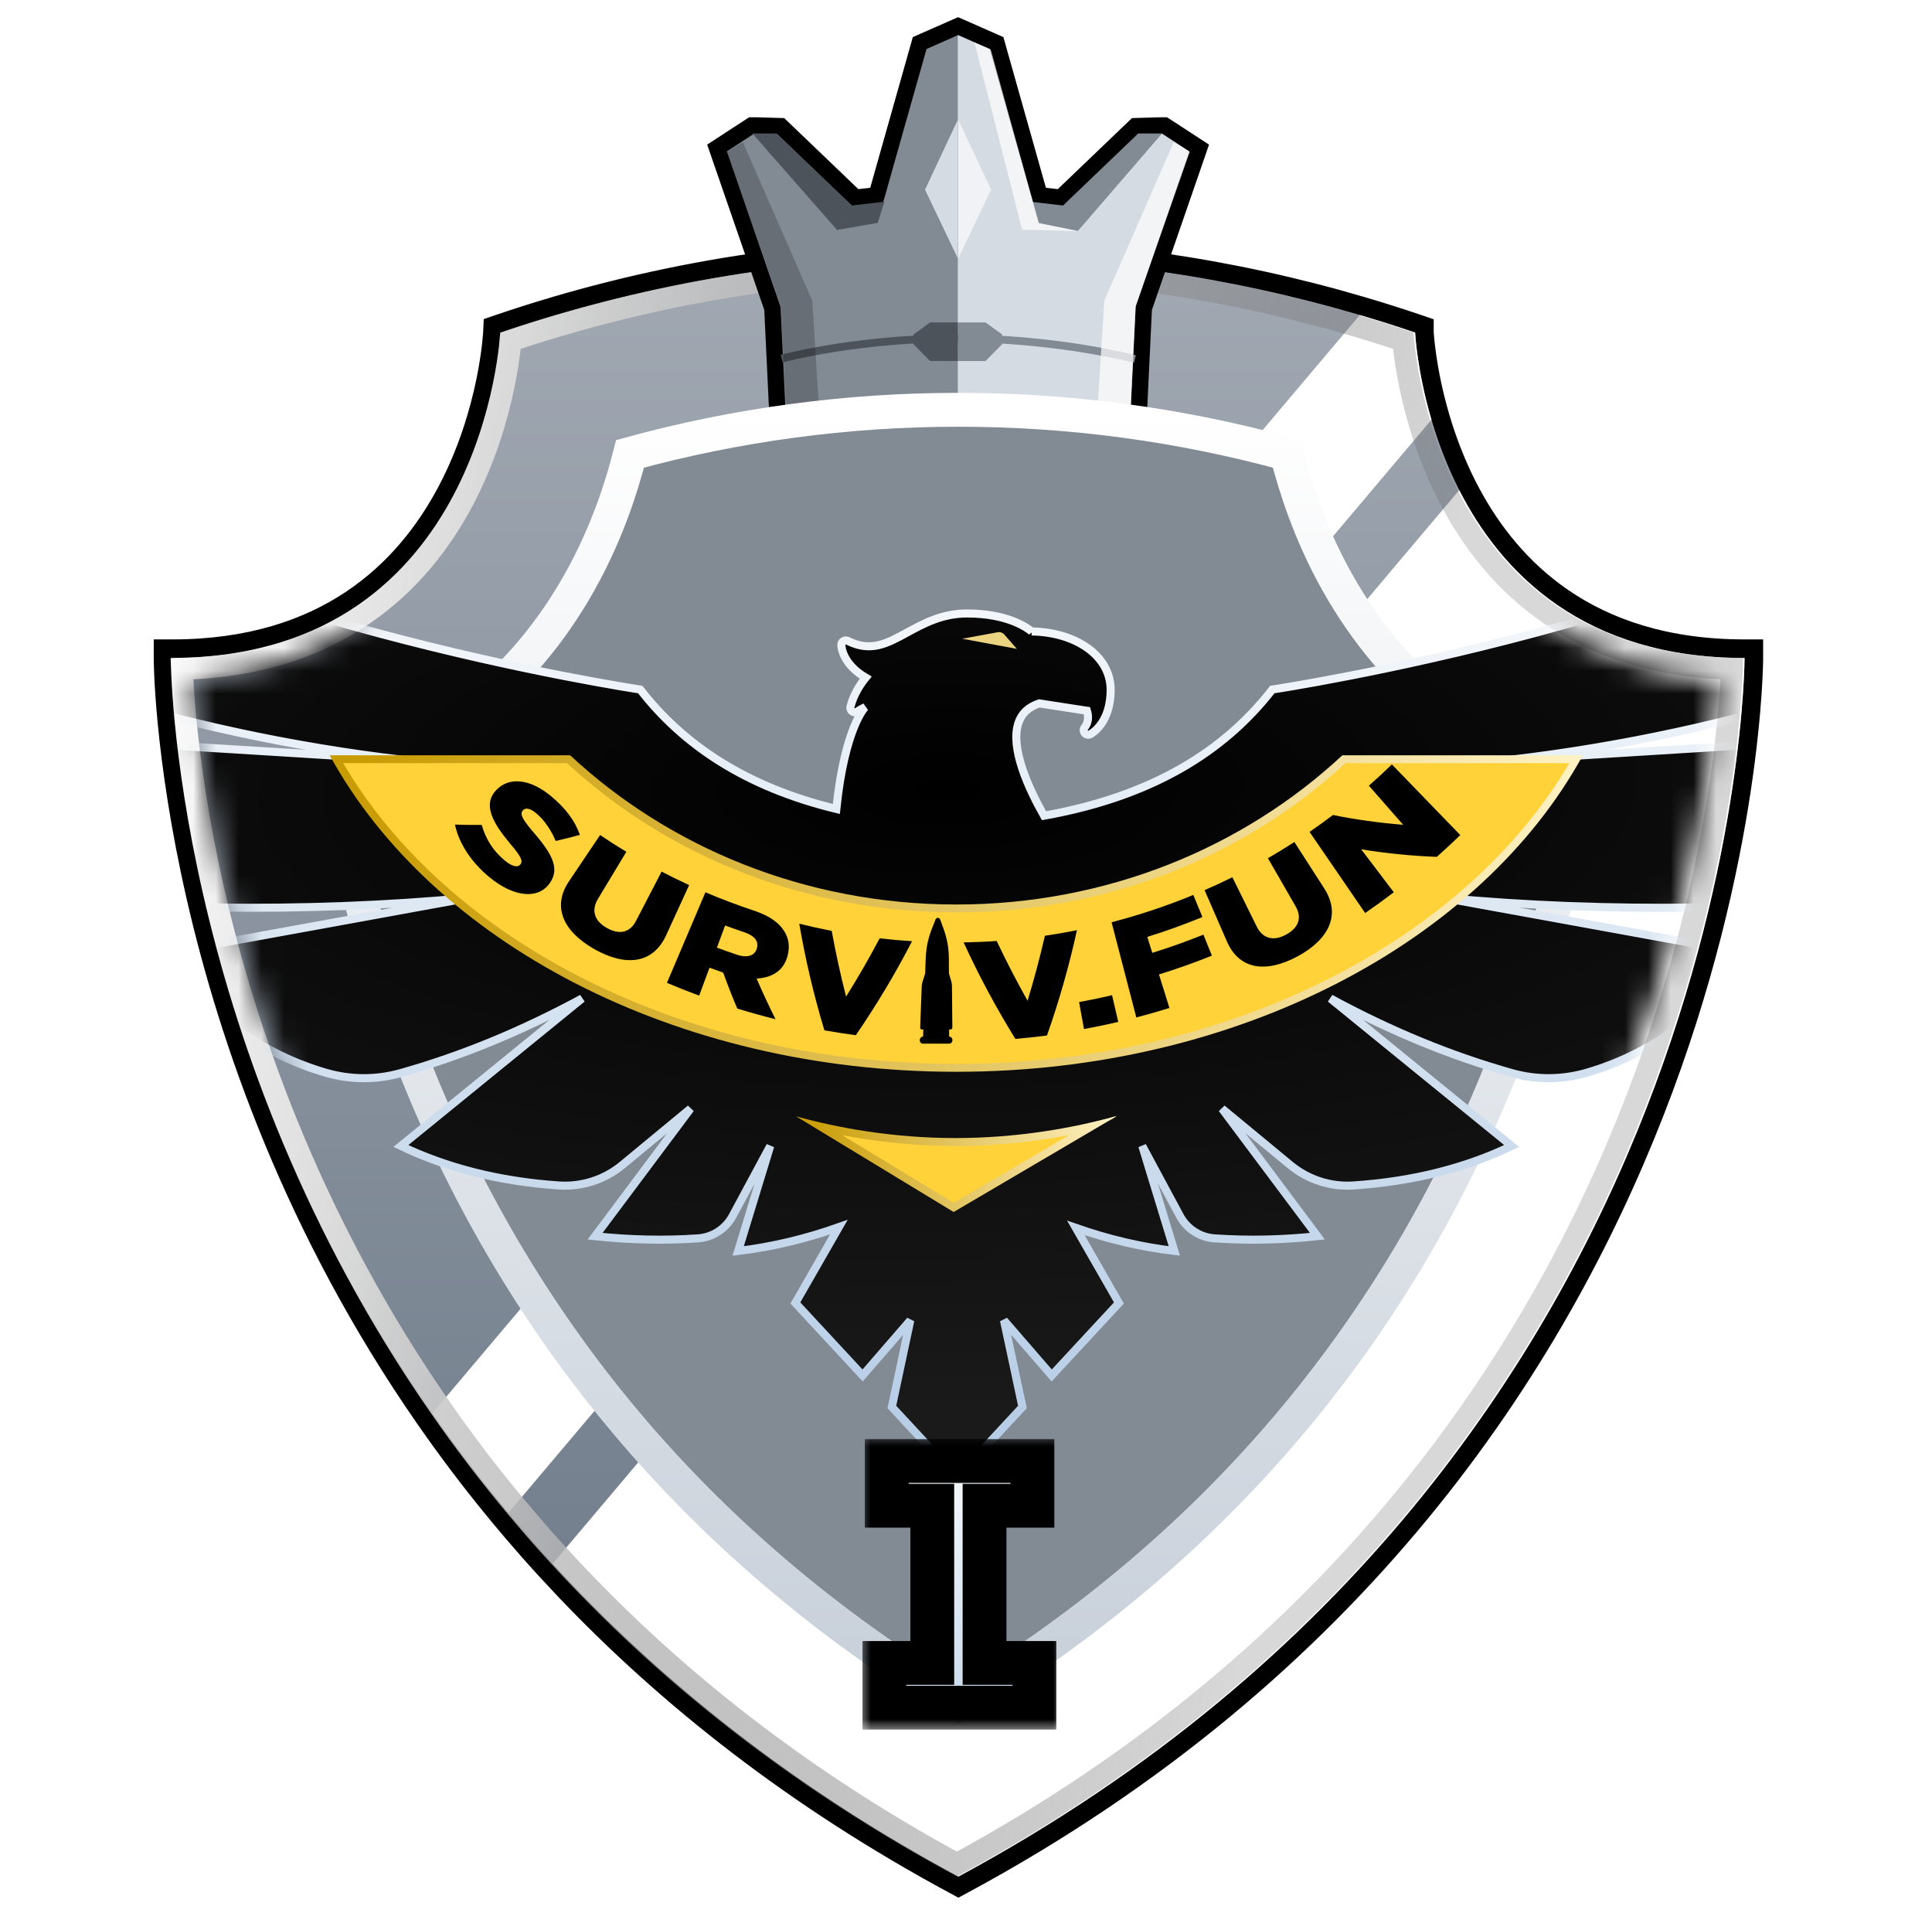 <svg width="85" height="84" viewBox="0 0 85 84" fill="none" xmlns="http://www.w3.org/2000/svg">
<path d="M62.669 14.629C62.672 14.658 62.753 16.246 63.37 18.346C63.647 19.287 64.033 20.329 64.564 21.374L64.74 21.708C65.641 23.377 66.926 25.026 68.757 26.284C70.706 27.624 73.298 28.534 76.754 28.534H77.162V28.972C77.162 28.99 77.162 29.016 77.161 29.05C77.16 29.119 77.158 29.221 77.153 29.354C77.145 29.619 77.128 30.009 77.094 30.51C77.025 31.513 76.889 32.964 76.617 34.761C76.073 38.355 74.985 43.34 72.811 48.909C68.46 60.052 59.755 73.538 42.359 82.904L42.166 83.008L41.973 82.904C34.967 79.131 29.366 74.689 24.895 69.998L24.016 69.057C23.511 68.507 23.017 67.947 22.533 67.379L22.053 66.808C21.015 65.563 20.026 64.279 19.089 62.959L18.69 62.392C12.931 54.099 10.053 45.743 8.613 39.462C7.894 36.321 7.533 33.697 7.353 31.856C7.262 30.935 7.217 30.209 7.194 29.713C7.183 29.465 7.178 29.273 7.175 29.144C7.173 29.079 7.172 29.03 7.172 28.996V28.534H7.58C14.317 28.534 17.815 25.067 19.653 21.595C20.577 19.85 21.082 18.1 21.355 16.783C21.491 16.126 21.569 15.579 21.612 15.197C21.634 15.007 21.647 14.858 21.655 14.758C21.659 14.708 21.662 14.671 21.663 14.646C21.664 14.634 21.665 14.624 21.665 14.618V14.611L21.678 14.332L21.941 14.242C28.449 12.029 35.284 10.9 42.166 10.901C48.153 10.901 54.142 11.755 59.94 13.465C60.762 13.707 61.58 13.966 62.392 14.242L62.669 14.337V14.629Z" fill="url(#paint0_linear_2432_2347)" stroke="black" stroke-width="0.817"/>
<path d="M62.978 18.462L22.366 66.547C21.187 65.134 20.073 63.67 19.025 62.159L59.824 13.857C60.641 14.098 61.453 14.355 62.26 14.63C62.26 14.63 62.336 16.28 62.978 18.462ZM76.753 28.943C76.753 28.943 76.753 63.923 42.165 82.544C34.733 78.542 28.896 73.785 24.316 68.781L64.2 21.56C66.061 25.211 69.689 28.943 76.753 28.943Z" fill="white"/>
<path d="M42.099 11.79C48.001 11.79 53.905 12.633 59.62 14.32H59.621C60.331 14.528 61.036 14.751 61.737 14.986C61.794 15.601 61.966 16.955 62.449 18.598C62.739 19.582 63.144 20.676 63.704 21.778V21.779C64.661 23.657 66.081 25.572 68.186 27.018C70.197 28.4 72.811 29.333 76.192 29.416C76.183 29.667 76.167 30.015 76.138 30.45C76.071 31.43 75.937 32.856 75.669 34.627C75.133 38.169 74.06 43.089 71.914 48.585C67.642 59.526 59.119 72.755 42.098 81.995C34.824 78.045 29.102 73.369 24.605 68.455L24.11 67.91C23.62 67.362 23.14 66.804 22.67 66.239H22.669C21.5 64.837 20.393 63.384 19.355 61.885V61.884L18.83 61.117C13.498 53.193 10.789 45.269 9.413 39.263C8.703 36.164 8.348 33.578 8.171 31.769C8.082 30.864 8.039 30.154 8.017 29.672C8.012 29.578 8.01 29.493 8.007 29.416C14.817 29.249 18.459 25.629 20.373 22.012C21.347 20.171 21.874 18.336 22.158 16.964C22.3 16.277 22.382 15.704 22.429 15.3C22.442 15.181 22.451 15.075 22.459 14.987C28.785 12.871 35.419 11.79 42.099 11.79Z" stroke="url(#paint1_linear_2432_2347)" stroke-width="0.963"/>
<path d="M42.298 1.213L43.688 1.825L43.844 1.894L43.89 2.058L45.734 8.59L46.666 8.698L49.852 5.647L49.952 5.551L50.091 5.547L51.07 5.519H51.237L51.327 5.577L52.523 6.356L52.759 6.51L52.667 6.777L50.321 13.564L49.99 20.518L49.974 20.862H34.331L34.315 20.518L33.983 13.564L31.638 6.777L31.546 6.51L31.782 6.356L32.977 5.577L33.067 5.519H33.232L34.214 5.547L34.352 5.551L34.453 5.647L37.638 8.698L38.568 8.59L40.415 2.058L40.461 1.894L40.617 1.825L42.007 1.213L42.152 1.15L42.298 1.213Z" fill="#828A94" stroke="black" stroke-width="0.722"/>
<path d="M50.077 5.87H51.133L49.132 10.123L46.297 12.152L45.324 8.872L46.77 9.039L50.077 5.87Z" fill="#828A94"/>
<path d="M34.159 5.87H33.103L36.826 10.113L38.614 9.805L38.912 8.872L37.467 9.039L34.159 5.87Z" fill="#4D535B"/>
<path d="M42.14 20.501V1.544L43.529 2.156L45.697 9.827L47.421 10.161L51.117 5.88L52.312 6.659L49.95 13.496L49.616 20.501H42.14Z" fill="#D5DBE2"/>
<path d="M42.14 14.908C43.339 14.846 46.786 15.019 49.931 15.791" stroke="#828A94" stroke-width="0.342"/>
<path d="M43.359 14.183H42.14V15.881H43.359L44.091 15.138V14.714L43.359 14.183Z" fill="#828A94"/>
<path d="M42.14 14.908C40.94 14.846 37.533 14.998 34.387 15.77" stroke="#4D535B" stroke-width="0.342"/>
<path d="M40.92 14.183H42.14V15.881H40.92L40.188 15.138V14.714L40.92 14.183Z" fill="#4D535B"/>
<path d="M49.968 13.454L52.343 6.68L51.641 6.247L48.584 13.227L48.13 20.518H49.617L49.968 13.454Z" fill="white" fill-opacity="0.7"/>
<path d="M34.355 13.454L31.979 6.68L32.681 6.247L35.738 13.227L36.192 20.518H34.706L34.355 13.454Z" fill="black" fill-opacity="0.2"/>
<path d="M44.966 10.102L42.874 1.87L43.587 2.175L45.704 9.806L47.434 10.164L44.966 10.102Z" fill="white" fill-opacity="0.7"/>
<path d="M43.605 8.343L42.162 5.269V11.363L43.605 8.343Z" fill="#F0F2F5"/>
<path d="M40.697 8.343L42.14 5.269V11.363L40.697 8.343Z" fill="#D5DBE2"/>
<path d="M42.165 74.959C36.341 71.45 31.317 67.156 27.202 62.166C23.41 57.567 20.362 52.356 18.145 46.677C16.295 41.942 15.301 37.517 14.797 34.265C19.535 32.853 23.319 29.739 25.743 25.159C26.715 23.324 27.33 21.503 27.72 19.963C32.422 18.676 37.267 18.025 42.165 18.025C47.065 18.025 51.91 18.676 56.613 19.963C57.005 21.514 57.625 23.349 58.605 25.192C61.029 29.751 64.803 32.853 69.526 34.262C69.038 37.472 68.045 42.026 66.024 47.088C63.785 52.697 60.732 57.843 56.949 62.383C52.868 67.281 47.905 71.501 42.165 74.959Z" fill="#828A94" stroke="url(#paint2_linear_2432_2347)" stroke-width="1.491"/>
<mask id="mask0_2432_2347" style="mask-type:alpha" maskUnits="userSpaceOnUse" x="8" y="11" width="68" height="71">
<path d="M42.069 11.909C48.006 11.909 53.945 12.756 59.693 14.452L59.694 14.453C60.108 14.575 60.522 14.7 60.933 14.831C61.05 15.622 61.253 16.673 61.599 17.85C61.919 18.936 62.368 20.151 62.993 21.381V21.383C64.062 23.479 65.672 25.666 68.092 27.329C70.091 28.702 72.569 29.664 75.606 29.967C75.532 30.912 75.403 32.184 75.171 33.717C74.632 37.278 73.551 42.234 71.388 47.773C67.148 58.631 58.754 71.728 42.069 81.022C35.064 77.119 29.527 72.553 25.151 67.772L24.654 67.223C24.16 66.671 23.678 66.111 23.205 65.543L23.202 65.54C22.026 64.13 20.915 62.669 19.87 61.162L19.869 61.161L19.341 60.389C13.975 52.414 11.246 44.434 9.858 38.38C9.143 35.259 8.787 32.659 8.61 30.85C8.578 30.531 8.554 30.236 8.533 29.968C15.217 29.304 18.988 25.464 21.01 21.643C22.098 19.588 22.679 17.555 22.991 16.05C23.085 15.596 23.154 15.185 23.206 14.831C29.299 12.895 35.663 11.909 42.069 11.909Z" fill="url(#paint3_linear_2432_2347)"/>
</mask>
<g mask="url(#mask0_2432_2347)">
<path d="M80.812 30.33C82.786 29.709 86.511 24.045 86.534 19.681C76.654 27.238 55.977 30.33 55.977 30.33C53.856 33.06 50.681 35.034 45.932 35.88C45.23 34.641 44.442 32.897 44.805 31.802C44.945 31.381 45.245 31.101 45.721 30.94H45.725L47.821 31.263C47.894 31.504 47.897 31.769 47.718 32.002C47.663 32.075 47.667 32.176 47.724 32.247C47.764 32.292 47.819 32.318 47.877 32.318C47.906 32.318 47.935 32.312 47.966 32.297C48.003 32.279 48.864 31.83 48.864 30.342C48.864 28.854 47.344 27.807 45.389 27.775L45.39 27.777C45.165 27.591 44.302 26.984 42.546 26.984C41.448 26.984 40.634 27.429 39.915 27.82C39.02 28.31 38.312 28.695 37.302 28.192C37.241 28.161 37.168 28.164 37.109 28.2C37.052 28.235 37.016 28.298 37.016 28.368C37.016 28.403 37.03 29.182 38.087 29.807C37.884 30.055 37.56 30.52 37.417 31.087C37.398 31.166 37.43 31.249 37.495 31.297C37.562 31.344 37.651 31.344 37.718 31.297C37.787 31.251 37.917 31.174 38.064 31.101C38.064 31.101 37.164 32 36.795 35.584C32.822 34.62 30.07 32.779 28.168 30.33C28.168 30.33 7.491 27.238 -2.39 19.681C-2.365 24.045 1.359 29.71 3.333 30.33C7.993 31.795 12.782 32.843 17.716 33.422L1.69 32.429C2.412 34.504 3.765 36.486 5.735 38.374C6.754 39.352 8.111 39.9 9.522 39.919C13.286 39.97 16.998 39.836 20.65 39.491L7.031 41.971C8.927 44.339 11.195 46.27 14.328 47.184C15.4 47.497 16.538 47.507 17.614 47.205C20.317 46.446 22.98 45.343 25.61 43.918L17.637 50.407C19.622 51.358 21.918 51.963 24.595 52.145C25.603 52.212 26.598 51.889 27.377 51.246L30.379 48.766L26.182 54.376C27.697 54.538 29.206 54.574 30.71 54.471C31.352 54.427 31.927 54.053 32.232 53.485L33.888 50.407L32.477 55.025C33.98 54.846 35.456 54.489 36.906 53.977L34.993 57.313L37.951 60.502L40.05 58.079L39.238 61.888L42.11 64.983L44.983 61.888L44.17 58.079L46.27 60.502L49.228 57.313L47.334 54.011C48.753 54.506 50.197 54.85 51.666 55.025L50.255 50.407L51.911 53.485C52.217 54.053 52.791 54.427 53.433 54.471C54.936 54.574 56.445 54.538 57.96 54.376L53.764 48.766L56.766 51.246C57.545 51.889 58.54 52.212 59.547 52.145C62.224 51.964 64.52 51.359 66.506 50.407L58.532 43.918C61.161 45.344 63.826 46.447 66.528 47.205C67.603 47.507 68.743 47.497 69.815 47.184C72.947 46.27 75.215 44.339 77.112 41.971L63.493 39.491C67.145 39.836 70.856 39.97 74.621 39.919C76.032 39.9 77.389 39.352 78.408 38.374C80.378 36.486 81.73 34.504 82.453 32.429L66.43 33.422C71.363 32.843 76.152 31.795 80.812 30.33Z" fill="url(#paint4_radial_2432_2347)" stroke="url(#paint5_linear_2432_2347)" stroke-width="0.354"/>
<path d="M36.105 49.557C37.632 49.909 39.676 50.233 42.033 50.233C44.477 50.233 46.595 49.874 48.024 49.545L41.956 53.111L36.105 49.557Z" fill="#FFD23A"/>
<path d="M47.025 49.932L41.958 52.909L37.061 49.935C38.449 50.199 40.141 50.406 42.033 50.406C43.956 50.406 45.678 50.186 47.025 49.932ZM49.121 49.102H49.064C47.236 49.615 44.755 50.059 42.033 50.059C39.312 50.059 36.849 49.615 35.022 49.102L35.035 49.11C35.066 49.129 35.146 49.182 35.278 49.257L41.956 53.312L48.728 49.332C48.987 49.193 49.121 49.102 49.121 49.102Z" fill="url(#paint6_linear_2432_2347)"/>
<path d="M42.07 46.971C36.081 46.971 30.309 45.63 25.38 43.093C20.677 40.672 17.024 37.324 14.799 33.395H25.015C29.584 37.628 35.638 39.959 42.07 39.959C48.503 39.959 54.557 37.628 59.126 33.395H69.343C67.116 37.324 63.464 40.673 58.761 43.093C53.831 45.63 48.06 46.971 42.07 46.971Z" fill="#FFD23A"/>
<path d="M69.043 33.568C67.986 35.368 66.614 37.055 64.957 38.59C63.152 40.261 61.041 41.725 58.682 42.939C53.778 45.463 48.033 46.798 42.071 46.798C36.109 46.798 30.364 45.464 25.46 42.939C23.101 41.724 20.99 40.261 19.186 38.59C17.528 37.055 16.156 35.368 15.1 33.568H24.948C29.543 37.802 35.619 40.132 42.071 40.132C48.523 40.132 54.598 37.802 59.193 33.568H69.043ZM69.638 33.222H59.058C54.705 37.278 48.701 39.786 42.071 39.786C35.442 39.786 29.438 37.278 25.084 33.222H14.505C18.978 41.393 29.635 47.144 42.071 47.144C54.507 47.144 65.164 41.393 69.638 33.222Z" fill="url(#paint7_linear_2432_2347)"/>
<path d="M20.016 36.271C20.412 36.285 20.805 36.29 21.194 36.286C21.368 36.916 21.717 37.45 22.216 37.858C22.538 38.12 22.777 38.172 22.894 38.021C22.897 38.017 22.9 38.015 22.902 38.011C23.01 37.873 22.933 37.68 22.445 37.109C21.691 36.209 21.216 35.391 21.837 34.748C21.84 34.745 21.843 34.742 21.846 34.739C22.412 34.156 23.336 34.265 24.243 35.02C24.896 35.561 25.291 36.101 25.514 36.723C25.162 36.819 24.807 36.909 24.448 36.992C24.236 36.486 23.937 36.059 23.581 35.763C23.316 35.543 23.109 35.524 23.008 35.642C23.005 35.645 23.003 35.648 23 35.651C22.876 35.795 22.948 35.997 23.424 36.553C24.225 37.478 24.663 38.162 24.198 38.83C24.196 38.833 24.194 38.836 24.191 38.84C23.691 39.565 22.632 39.482 21.544 38.594C20.748 37.943 20.193 37.107 20.016 36.271Z" fill="black"/>
<path d="M25.046 38.746C25.498 38.075 25.95 37.402 26.402 36.73C26.781 36.987 27.166 37.232 27.556 37.468C27.142 38.154 26.728 38.841 26.314 39.527C25.99 40.059 26.166 40.519 26.7 40.819C27.234 41.118 27.705 41.045 27.985 40.502C28.359 39.78 28.732 39.06 29.107 38.339C29.507 38.547 29.911 38.745 30.319 38.932C29.986 39.659 29.652 40.385 29.32 41.112C28.749 42.389 27.556 42.537 26.159 41.755C24.755 40.962 24.278 39.862 25.046 38.746Z" fill="black"/>
<path d="M31.036 39.249C31.729 39.543 32.43 39.808 33.139 40.044C33.833 40.273 34.257 40.57 34.491 40.942C34.697 41.254 34.758 41.613 34.653 42.026C34.652 42.03 34.652 42.034 34.65 42.038C34.487 42.685 33.983 43.007 33.288 43.043C33.544 43.642 33.822 44.238 34.12 44.831C33.556 44.691 32.994 44.534 32.436 44.362C32.214 43.837 32.008 43.309 31.817 42.781C31.616 42.712 31.415 42.64 31.215 42.565C31.063 42.975 30.912 43.385 30.76 43.794C30.285 43.618 29.811 43.431 29.343 43.232C29.909 41.905 30.472 40.577 31.036 39.249ZM32.422 41.994C32.887 42.148 33.201 42.036 33.293 41.734C33.294 41.73 33.296 41.726 33.297 41.722C33.397 41.39 33.177 41.151 32.745 41.006C32.462 40.911 32.182 40.813 31.902 40.709C31.782 41.035 31.662 41.359 31.541 41.684C31.834 41.792 32.128 41.895 32.422 41.994Z" fill="black"/>
<path d="M35.165 40.631C35.638 40.748 36.114 40.854 36.592 40.947C36.767 41.911 36.978 42.875 37.224 43.837C37.751 42.994 38.244 42.14 38.702 41.274C39.175 41.328 39.65 41.371 40.126 41.401C39.399 42.81 38.574 44.191 37.653 45.535C37.191 45.473 36.73 45.402 36.27 45.321C35.8 43.761 35.432 42.195 35.165 40.631Z" fill="black"/>
<path d="M42.397 41.454C42.882 41.445 43.366 41.425 43.85 41.391C44.269 42.277 44.722 43.153 45.209 44.019C45.498 43.069 45.753 42.116 45.971 41.161C46.443 41.092 46.913 41.01 47.381 40.916C47.042 42.465 46.603 44.013 46.062 45.548C45.6 45.608 45.137 45.658 44.672 45.698C43.816 44.313 43.057 42.895 42.397 41.454Z" fill="black"/>
<path d="M47.475 44.077C47.961 43.989 48.444 43.888 48.926 43.776C49.017 44.168 49.108 44.559 49.199 44.951C48.699 45.067 48.196 45.172 47.691 45.264C47.619 44.867 47.547 44.472 47.475 44.077Z" fill="black"/>
<path d="M48.905 40.566C50.124 40.25 51.326 39.849 52.501 39.365C52.634 39.689 52.767 40.013 52.901 40.337C52.104 40.665 51.295 40.956 50.477 41.21C50.55 41.444 50.622 41.678 50.695 41.912C51.454 41.677 52.204 41.41 52.946 41.111C53.07 41.419 53.194 41.727 53.317 42.035C52.552 42.343 51.775 42.619 50.99 42.862C51.144 43.355 51.296 43.846 51.45 44.338C50.967 44.488 50.481 44.627 49.993 44.754C49.631 43.358 49.268 41.962 48.905 40.566Z" fill="black"/>
<path d="M53.967 41.383C53.643 40.64 53.32 39.897 52.997 39.154C53.408 38.976 53.815 38.786 54.219 38.587C54.574 39.305 54.929 40.024 55.284 40.743C55.558 41.303 56.035 41.403 56.574 41.115C57.112 40.826 57.307 40.388 56.999 39.86C56.594 39.156 56.189 38.453 55.783 37.749C56.176 37.522 56.565 37.285 56.948 37.038C57.381 37.71 57.814 38.382 58.246 39.055C59.015 40.222 58.478 41.321 57.07 42.077C55.651 42.83 54.495 42.63 53.967 41.383Z" fill="black"/>
<path d="M57.615 36.592C57.963 36.354 58.306 36.106 58.644 35.849C59.642 36.051 60.673 36.195 61.733 36.279C61.23 35.706 60.728 35.133 60.225 34.559C60.569 34.257 60.906 33.946 61.237 33.624C62.24 34.66 63.244 35.696 64.247 36.732C63.907 37.06 63.563 37.38 63.213 37.691C62.073 37.646 60.963 37.533 59.887 37.358C60.365 37.988 60.843 38.618 61.321 39.248C60.907 39.563 60.487 39.868 60.061 40.161C59.246 38.972 58.43 37.782 57.615 36.592Z" fill="black"/>
<path d="M42.332 28.095L43.896 27.81C44.003 27.79 44.112 27.829 44.186 27.913L44.739 28.542L42.332 28.095Z" fill="#EAD481"/>
<path d="M41.883 43.383C41.888 43.99 41.893 44.598 41.899 45.204C41.899 45.248 41.867 45.282 41.828 45.282C41.804 45.282 41.781 45.282 41.757 45.282C41.757 45.386 41.757 45.49 41.757 45.594H41.758C41.837 45.594 41.902 45.663 41.903 45.75C41.904 45.835 41.84 45.906 41.76 45.906C41.664 45.906 41.567 45.906 41.471 45.906C41.181 45.906 40.892 45.906 40.603 45.906C40.523 45.906 40.461 45.836 40.464 45.751C40.468 45.665 40.534 45.595 40.612 45.595C40.616 45.491 40.619 45.388 40.623 45.284C40.599 45.284 40.576 45.284 40.552 45.284C40.513 45.284 40.483 45.249 40.484 45.206C40.507 44.599 40.529 43.993 40.552 43.385C40.555 43.318 40.566 43.252 40.587 43.188C40.627 43.064 40.666 42.941 40.704 42.817C40.711 42.61 40.718 42.402 40.725 42.195C40.725 42.195 40.725 42.195 40.726 42.195C40.726 42.195 40.726 42.195 40.726 42.194C40.749 41.484 40.897 41.094 41.154 40.457C41.173 40.412 41.203 40.384 41.235 40.375C41.286 40.359 41.342 40.386 41.368 40.456C41.607 41.092 41.744 41.481 41.747 42.192C41.748 42.399 41.749 42.607 41.75 42.814C41.784 42.938 41.82 43.061 41.856 43.185C41.873 43.249 41.883 43.316 41.883 43.383Z" fill="black"/>
</g>
<g filter="url(#filter0_d_2432_2347)">
<mask id="path-35-outside-1_2432_2347" maskUnits="userSpaceOnUse" x="37.812" y="63.115" width="9" height="13" fill="black">
<rect fill="white" x="37.812" y="63.115" width="9" height="13"/>
<path d="M38.909 75.115V73.147H41.016V66.233H39.013V64.264H45.423V66.233H43.315V73.147H45.51V75.115H38.909Z"/>
</mask>
<path d="M38.909 75.115V73.147H41.016V66.233H39.013V64.264H45.423V66.233H43.315V73.147H45.51V75.115H38.909Z" fill="url(#paint8_linear_2432_2347)"/>
<path d="M38.909 75.115H37.946V76.078H38.909V75.115ZM38.909 73.147V72.184H37.946V73.147H38.909ZM41.016 73.147V74.11H41.98V73.147H41.016ZM41.016 66.233H41.98V65.269H41.016V66.233ZM39.013 66.233H38.05V67.196H39.013V66.233ZM39.013 64.264V63.301H38.05V64.264H39.013ZM45.423 64.264H46.386V63.301H45.423V64.264ZM45.423 66.233V67.196H46.386V66.233H45.423ZM43.315 66.233V65.269H42.352V66.233H43.315ZM43.315 73.147H42.352V74.11H43.315V73.147ZM45.51 73.147H46.473V72.184H45.51V73.147ZM45.51 75.115V76.078H46.473V75.115H45.51ZM38.909 75.115H39.872V73.147H38.909H37.946V75.115H38.909ZM38.909 73.147V74.11H41.016V73.147V72.184H38.909V73.147ZM41.016 73.147H41.98V66.233H41.016H40.053V73.147H41.016ZM41.016 66.233V65.269H39.013V66.233V67.196H41.016V66.233ZM39.013 66.233H39.977V64.264H39.013H38.05V66.233H39.013ZM39.013 64.264V65.228H45.423V64.264V63.301H39.013V64.264ZM45.423 64.264H44.459V66.233H45.423H46.386V64.264H45.423ZM45.423 66.233V65.269H43.315V66.233V67.196H45.423V66.233ZM43.315 66.233H42.352V73.147H43.315H44.279V66.233H43.315ZM43.315 73.147V74.11H45.51V73.147V72.184H43.315V73.147ZM45.51 73.147H44.546V75.115H45.51H46.473V73.147H45.51ZM45.51 75.115V74.152H38.909V75.115V76.078H45.51V75.115Z" fill="black" mask="url(#path-35-outside-1_2432_2347)"/>
</g>
<defs>
<filter id="filter0_d_2432_2347" x="36.494" y="61.85" width="11.43" height="15.68" filterUnits="userSpaceOnUse" color-interpolation-filters="sRGB">
<feFlood flood-opacity="0" result="BackgroundImageFix"/>
<feColorMatrix in="SourceAlpha" type="matrix" values="0 0 0 0 0 0 0 0 0 0 0 0 0 0 0 0 0 0 127 0" result="hardAlpha"/>
<feOffset/>
<feGaussianBlur stdDeviation="0.726"/>
<feComposite in2="hardAlpha" operator="out"/>
<feColorMatrix type="matrix" values="0 0 0 0 0 0 0 0 0 0 0 0 0 0 0 0 0 0 0.25 0"/>
<feBlend mode="normal" in2="BackgroundImageFix" result="effect1_dropShadow_2432_2347"/>
<feBlend mode="normal" in="SourceGraphic" in2="effect1_dropShadow_2432_2347" result="shape"/>
</filter>
<linearGradient id="paint0_linear_2432_2347" x1="42.167" y1="11.309" x2="42.167" y2="82.544" gradientUnits="userSpaceOnUse">
<stop stop-color="#A1A8B2"/>
<stop offset="1" stop-color="#697685"/>
</linearGradient>
<linearGradient id="paint1_linear_2432_2347" x1="7.513" y1="20.595" x2="62.72" y2="31.287" gradientUnits="userSpaceOnUse">
<stop stop-color="white"/>
<stop offset="0.252" stop-color="#D9D9D9"/>
<stop offset="1" stop-color="#626262" stop-opacity="0.25"/>
</linearGradient>
<linearGradient id="paint2_linear_2432_2347" x1="42.162" y1="74.959" x2="42.162" y2="18.025" gradientUnits="userSpaceOnUse">
<stop stop-color="#C7CFD9"/>
<stop offset="1" stop-color="white"/>
</linearGradient>
<linearGradient id="paint3_linear_2432_2347" x1="42.07" y1="9.925" x2="42.07" y2="83.286" gradientUnits="userSpaceOnUse">
<stop stop-color="#F9D026"/>
<stop offset="1" stop-color="#F7A12F"/>
</linearGradient>
<radialGradient id="paint4_radial_2432_2347" cx="0" cy="0" r="1" gradientUnits="userSpaceOnUse" gradientTransform="translate(41.566 34.717) rotate(89.042) scale(30.27 82.081)">
<stop/>
<stop offset="0.91" stop-color="#1A1A1A"/>
</radialGradient>
<linearGradient id="paint5_linear_2432_2347" x1="42.072" y1="64.983" x2="42.072" y2="19.681" gradientUnits="userSpaceOnUse">
<stop stop-color="#B3CBE5"/>
<stop offset="1" stop-color="white"/>
</linearGradient>
<linearGradient id="paint6_linear_2432_2347" x1="35.022" y1="51.207" x2="49.121" y2="51.207" gradientUnits="userSpaceOnUse">
<stop stop-color="#C89A00"/>
<stop offset="1" stop-color="#FFF2C4"/>
</linearGradient>
<linearGradient id="paint7_linear_2432_2347" x1="14.505" y1="40.183" x2="69.638" y2="40.183" gradientUnits="userSpaceOnUse">
<stop stop-color="#C89A00"/>
<stop offset="1" stop-color="#FFF2C4"/>
</linearGradient>
<linearGradient id="paint8_linear_2432_2347" x1="47.753" y1="77.542" x2="39.686" y2="63.474" gradientUnits="userSpaceOnUse">
<stop stop-color="#B3CBE5"/>
<stop offset="1" stop-color="white"/>
</linearGradient>
</defs>
</svg>
